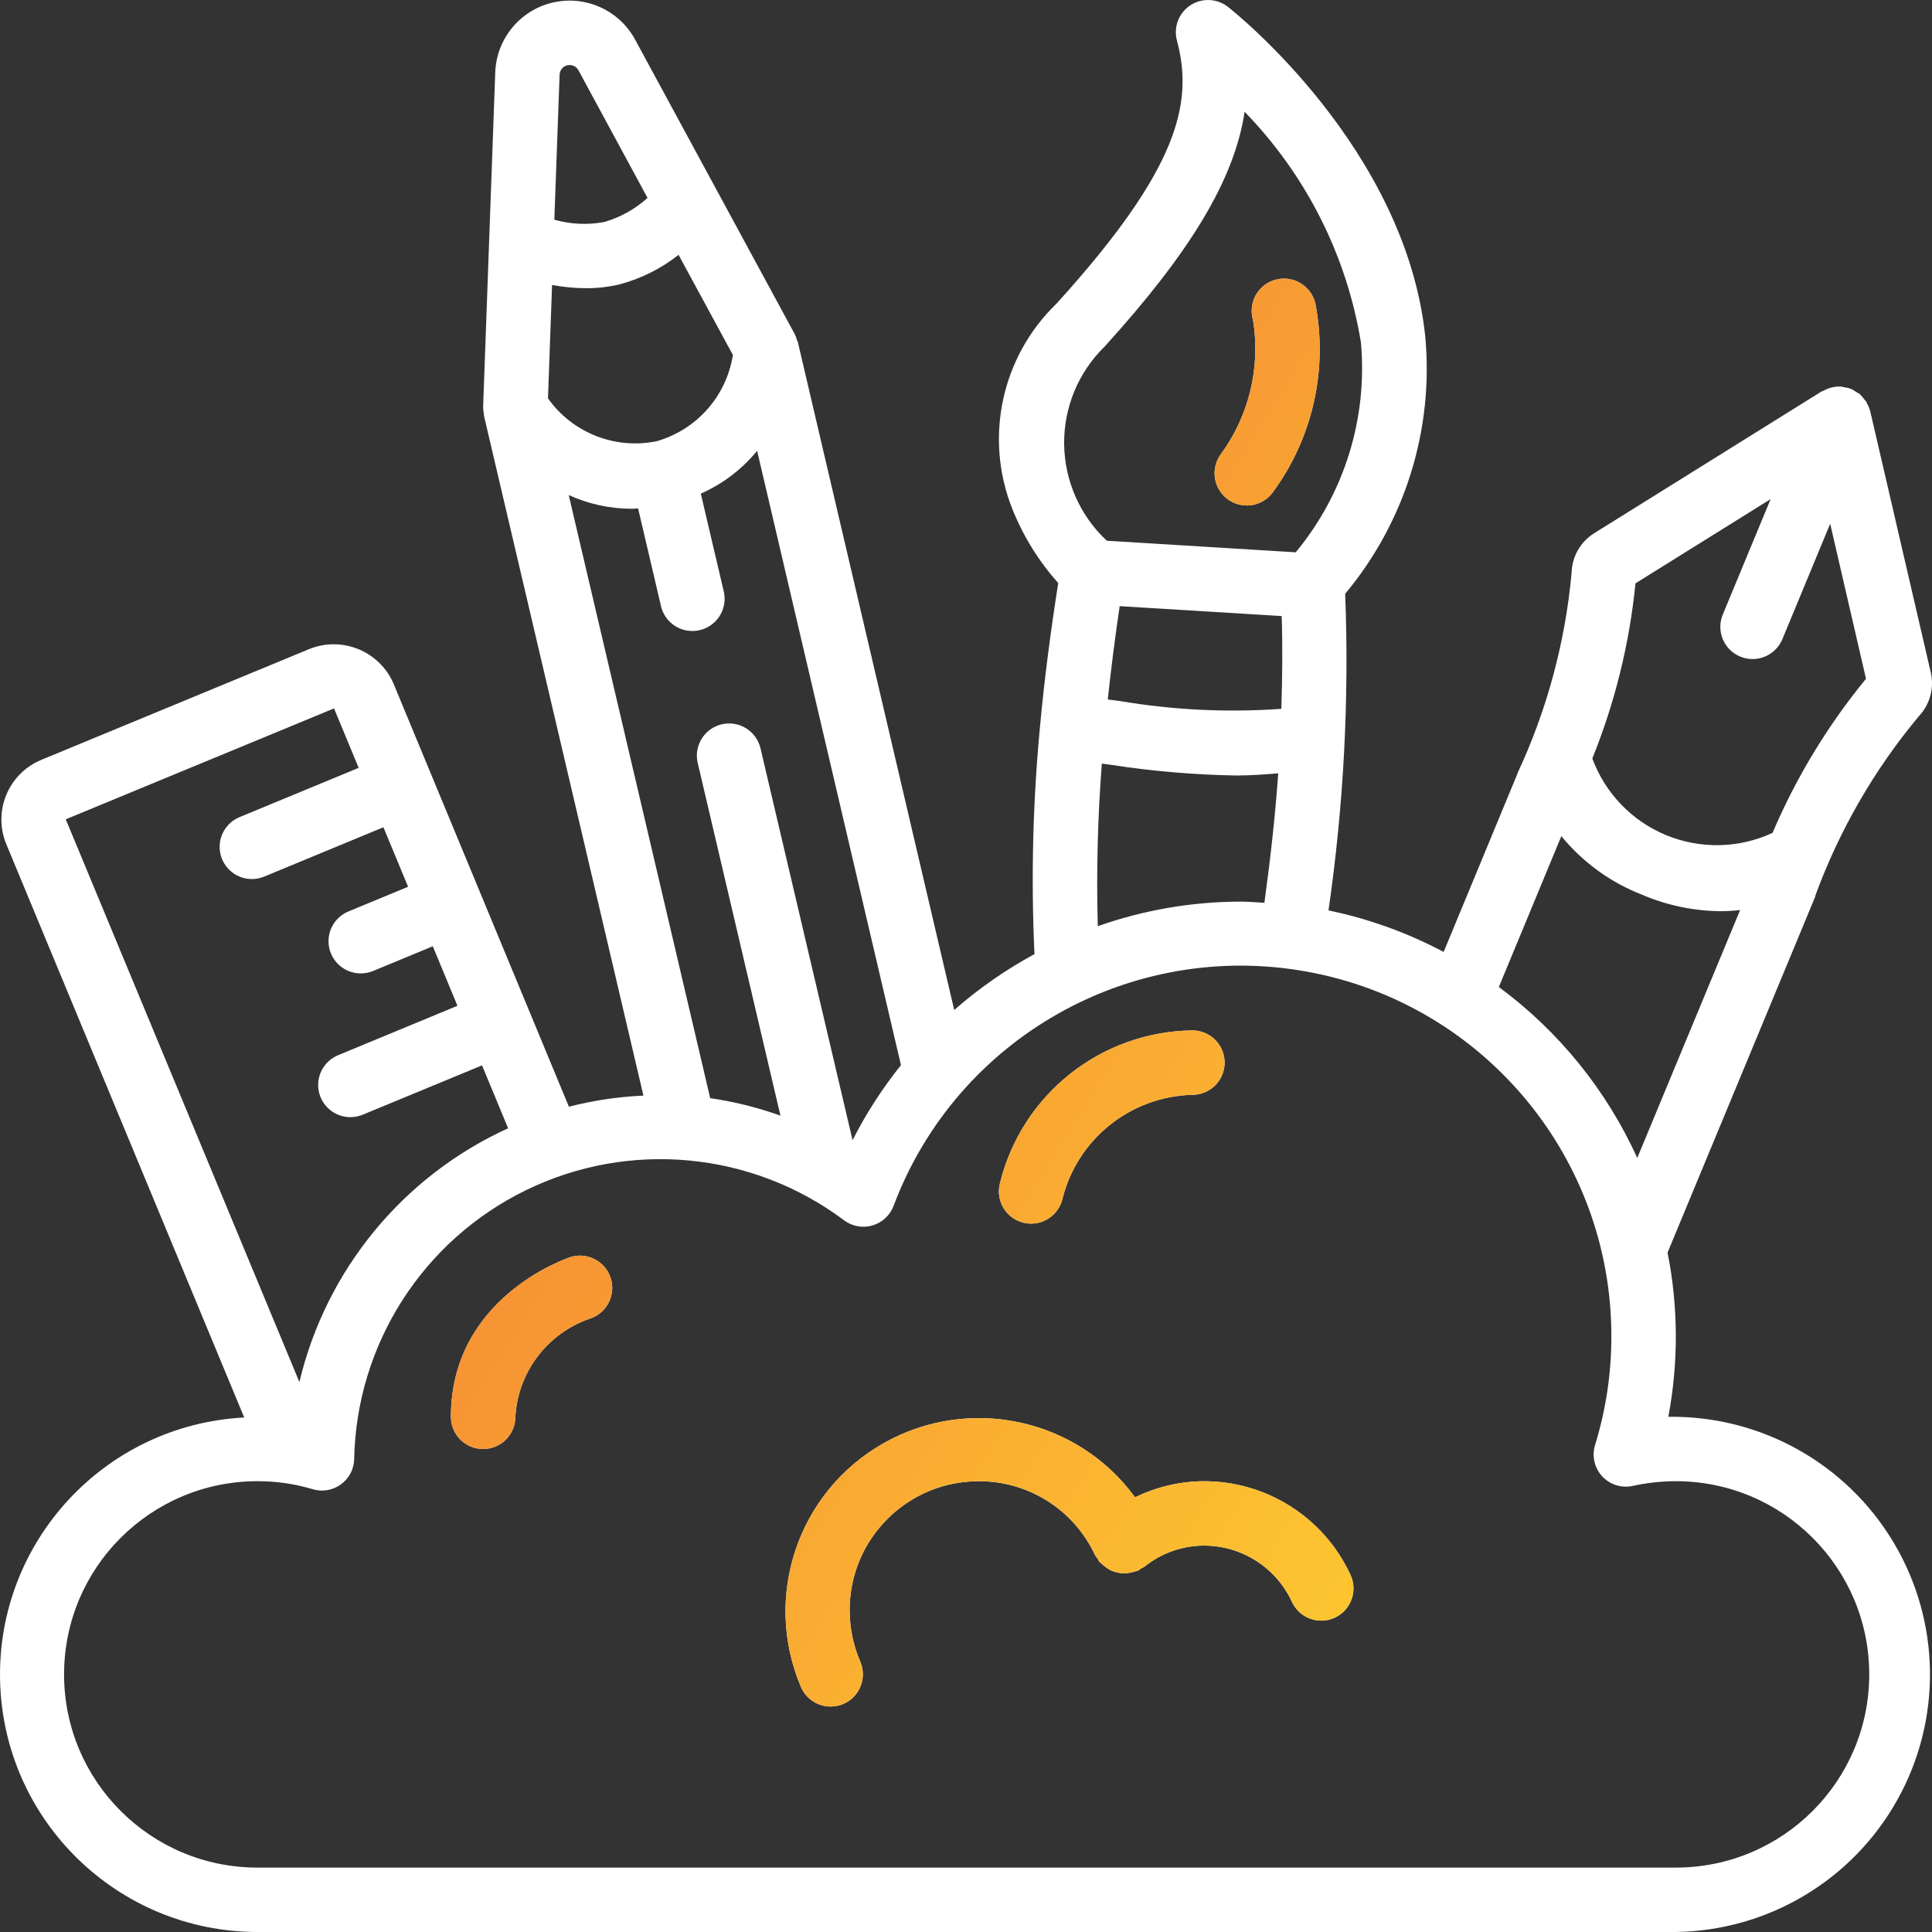 <svg width="80" height="80" viewBox="0 0 80 80" fill="none" xmlns="http://www.w3.org/2000/svg">
<rect x="0" y="0" width="80" height="80" fill="#333333" stroke="none"/>
<path d="M69.082 58.667C69.506 56.419 69.496 54.111 69.05 51.867L75.164 37.13C75.164 37.12 75.164 37.11 75.164 37.1C76.154 34.391 77.606 31.873 79.455 29.658C79.915 29.172 80.1 28.488 79.948 27.838L77.441 17.024C77.411 16.911 77.366 16.803 77.307 16.702C77.297 16.682 77.293 16.658 77.282 16.639C77.271 16.62 77.225 16.575 77.198 16.54C77.143 16.46 77.08 16.387 77.01 16.32C76.963 16.288 76.915 16.258 76.864 16.232C76.799 16.184 76.73 16.143 76.657 16.107C76.557 16.069 76.452 16.044 76.345 16.031C76.314 16.031 76.288 16.011 76.257 16.008C76.001 15.991 75.746 16.048 75.521 16.172C75.501 16.183 75.477 16.187 75.457 16.199H75.444L66.019 22.075C65.448 22.428 65.094 23.045 65.077 23.715C64.815 26.594 64.056 29.406 62.833 32.026V32.04L59.778 39.418C58.278 38.621 56.673 38.042 55.01 37.698C55.639 33.358 55.871 28.969 55.701 24.587C58.186 21.609 59.379 17.764 59.014 13.904C58.18 6.134 51.15 0.522 50.849 0.286C50.398 -0.069 49.77 -0.096 49.29 0.22C48.81 0.535 48.586 1.122 48.734 1.676C49.421 4.255 48.826 6.976 43.748 12.572C41.467 14.773 40.744 18.133 41.919 21.075C42.367 22.201 43.011 23.238 43.819 24.142C43.496 26.202 43.242 28.152 43.068 30.052C42.767 33.195 42.689 36.355 42.835 39.508C41.645 40.153 40.53 40.929 39.512 41.822L33.038 14.168C33.038 14.14 33.011 14.12 33.004 14.095C32.982 14.006 32.95 13.92 32.91 13.838L26.298 1.639C25.636 0.418 24.238 -0.209 22.884 0.107C21.531 0.424 20.558 1.606 20.507 2.994L20.005 16.854C20.006 16.954 20.017 17.053 20.039 17.151C20.039 17.172 20.039 17.191 20.039 17.211L26.643 45.367C25.601 45.413 24.567 45.567 23.557 45.827L16.292 28.3C15.71 26.96 14.164 26.328 12.808 26.875L1.704 31.467C0.345 32.034 -0.3 33.59 0.259 34.951L10.112 58.695C4.337 58.998 -0.145 63.84 0.004 69.615C0.153 75.389 4.879 79.995 10.662 80H69.392C73.207 79.945 76.703 77.861 78.562 74.533C80.422 71.205 80.363 67.139 78.407 63.866C76.452 60.593 72.897 58.611 69.082 58.667ZM67.722 24.155L73.318 20.667L71.337 25.446C71.055 26.126 71.378 26.906 72.059 27.188C72.74 27.47 73.521 27.147 73.804 26.467L75.784 21.688L77.267 28.106C75.681 30.039 74.377 32.188 73.397 34.488C72.005 35.133 70.407 35.166 68.989 34.581C67.572 33.995 66.465 32.844 65.935 31.406C66.873 29.086 67.474 26.644 67.722 24.155ZM64.652 34.623C65.535 35.701 66.681 36.535 67.98 37.043C69.012 37.486 70.123 37.72 71.246 37.731C71.516 37.73 71.787 37.714 72.055 37.682L67.796 47.948C66.52 45.139 64.547 42.703 62.064 40.87L64.652 34.623ZM46.366 25.1L53.072 25.51C53.113 26.755 53.099 28.043 53.057 29.351C50.823 29.51 48.578 29.402 46.37 29.028C46.202 29.004 46.038 28.986 45.871 28.963C46.004 27.707 46.167 26.435 46.363 25.1H46.366ZM45.729 14.363C49.273 10.458 51.11 7.454 51.537 4.63C54.084 7.248 55.766 10.584 56.354 14.187C56.634 17.324 55.663 20.444 53.653 22.87C51.016 22.71 48.408 22.55 45.829 22.39C44.721 21.355 44.084 19.913 44.064 18.398C44.045 16.883 44.645 15.426 45.727 14.363H45.729ZM45.628 31.62L46.015 31.671C47.735 31.937 49.471 32.084 51.211 32.112C51.764 32.112 52.346 32.068 52.929 32.023C52.808 33.739 52.609 35.531 52.356 37.383C52.027 37.366 51.704 37.334 51.373 37.334C49.358 37.337 47.357 37.681 45.457 38.351C45.395 36.106 45.452 33.859 45.625 31.62H45.628ZM35.303 47.212L31.485 30.963C31.306 30.258 30.595 29.826 29.886 29.992C29.177 30.158 28.732 30.86 28.886 31.571L32.317 46.196C31.374 45.859 30.399 45.617 29.408 45.472L23.549 20.499C24.37 20.872 25.261 21.066 26.163 21.067C26.247 21.067 26.336 21.055 26.422 21.051L27.365 25.076C27.467 25.547 27.815 25.927 28.276 26.069C28.738 26.212 29.239 26.094 29.589 25.762C29.939 25.43 30.082 24.936 29.964 24.468L29.019 20.44C29.925 20.04 30.724 19.433 31.351 18.667L37.307 44.105C36.533 45.069 35.862 46.11 35.303 47.212ZM27.148 18.279C25.441 18.61 23.698 17.913 22.691 16.496L22.86 11.8C23.325 11.887 23.796 11.932 24.269 11.934C24.725 11.936 25.18 11.885 25.625 11.783C26.525 11.547 27.368 11.128 28.099 10.554L30.347 14.698C30.079 16.417 28.827 17.82 27.148 18.282V18.279ZM23.492 2.703C23.674 2.661 23.861 2.745 23.951 2.908L26.813 8.195C26.297 8.662 25.68 9.004 25.011 9.195C24.327 9.321 23.623 9.287 22.954 9.098L23.172 3.09C23.179 2.903 23.31 2.745 23.492 2.703ZM13.832 29.334L14.852 31.795L9.913 33.838C9.328 34.083 8.996 34.707 9.121 35.329C9.246 35.951 9.792 36.399 10.427 36.4C10.602 36.4 10.776 36.365 10.938 36.299L15.877 34.255L16.898 36.719L14.427 37.742C13.839 37.985 13.504 38.61 13.629 39.234C13.754 39.859 14.303 40.308 14.94 40.307C15.115 40.306 15.288 40.272 15.45 40.206L17.921 39.183L18.942 41.647L13.999 43.694C13.41 43.937 13.076 44.562 13.2 45.187C13.325 45.811 13.874 46.26 14.511 46.259C14.686 46.258 14.86 46.224 15.021 46.157L19.96 44.115L21.04 46.719C16.69 48.702 13.501 52.58 12.397 57.227L2.723 33.926L13.832 29.334ZM69.392 77.333H10.662C6.239 77.333 2.653 73.752 2.653 69.333C2.653 64.915 6.239 61.333 10.662 61.333C11.435 61.331 12.205 61.442 12.946 61.664C13.346 61.785 13.78 61.711 14.118 61.465C14.456 61.219 14.659 60.83 14.666 60.412C14.761 55.66 17.511 51.361 21.788 49.279C26.065 47.196 31.149 47.681 34.955 50.533C35.291 50.783 35.726 50.861 36.128 50.743C36.53 50.625 36.853 50.325 37.001 49.934C39.609 42.991 46.816 38.907 54.12 40.234C61.423 41.561 66.729 47.919 66.723 55.334C66.725 56.858 66.498 58.375 66.049 59.832C65.908 60.285 66.02 60.779 66.341 61.129C66.663 61.478 67.146 61.63 67.61 61.528C68.195 61.399 68.793 61.334 69.392 61.333C73.815 61.333 77.401 64.915 77.401 69.333C77.401 73.752 73.815 77.333 69.392 77.333Z" fill="white"/>
<path fill-rule="evenodd" clip-rule="evenodd" d="M52.688 20.407C52.434 20.74 52.039 20.935 51.62 20.934L51.628 20.931C51.122 20.931 50.66 20.646 50.434 20.194C50.208 19.742 50.257 19.202 50.56 18.798C51.727 17.197 52.203 15.197 51.884 13.243C51.748 12.779 51.875 12.277 52.215 11.933C52.556 11.589 53.056 11.456 53.522 11.585C53.989 11.715 54.349 12.086 54.463 12.556C54.998 15.306 54.354 18.154 52.688 20.407ZM47.001 62C47.893 61.565 48.872 61.337 49.864 61.334C52.471 61.336 54.837 62.854 55.924 65.22C56.23 65.89 55.934 66.681 55.264 66.987C54.593 67.293 53.801 66.997 53.495 66.327C52.842 64.911 51.425 64.003 49.864 64C48.963 64 48.088 64.309 47.387 64.875C47.342 64.902 47.295 64.926 47.247 64.947C47.208 64.98 47.166 65.011 47.123 65.039C47.088 65.049 47.053 65.058 47.017 65.064C46.853 65.119 46.681 65.148 46.507 65.15C46.423 65.145 46.339 65.132 46.257 65.111C46.174 65.094 46.094 65.069 46.016 65.036C45.941 64.999 45.869 64.954 45.803 64.903C45.728 64.853 45.658 64.795 45.596 64.73C45.583 64.717 45.569 64.707 45.555 64.697C45.539 64.686 45.523 64.675 45.51 64.659C45.484 64.616 45.461 64.571 45.44 64.526C45.406 64.486 45.375 64.444 45.346 64.4C44.478 62.522 42.592 61.323 40.521 61.334C37.572 61.334 35.182 63.721 35.182 66.667C35.182 67.403 35.332 68.132 35.622 68.808C35.761 69.134 35.765 69.501 35.633 69.829C35.501 70.157 35.243 70.419 34.917 70.558C34.752 70.628 34.574 70.665 34.394 70.664C33.859 70.664 33.376 70.345 33.166 69.854C31.573 66.113 33.04 61.774 36.578 59.765C40.117 57.757 44.6 58.718 47.001 62ZM23.588 52.068C23.386 52.133 18.671 53.763 18.671 58.667C18.671 59.403 19.268 60 20.005 60C20.743 60 21.34 59.403 21.34 58.667C21.449 56.807 22.674 55.198 24.439 54.596C25.14 54.361 25.517 53.604 25.282 52.904C25.047 52.205 24.288 51.828 23.588 52.063V52.068ZM42.697 50.667C42.587 50.667 42.478 50.654 42.372 50.627C41.657 50.448 41.223 49.724 41.402 49.01C42.298 45.327 45.577 42.717 49.37 42.667C50.108 42.665 50.707 43.261 50.709 43.997C50.711 44.733 50.114 45.332 49.377 45.334C46.811 45.397 44.604 47.168 43.99 49.658C43.841 50.25 43.308 50.666 42.697 50.667Z" fill="white"/>
<path fill-rule="evenodd" clip-rule="evenodd" d="M52.688 20.407C52.434 20.74 52.039 20.935 51.62 20.934L51.628 20.931C51.122 20.931 50.66 20.646 50.434 20.194C50.208 19.742 50.257 19.202 50.56 18.798C51.727 17.197 52.203 15.197 51.884 13.243C51.748 12.779 51.875 12.277 52.215 11.933C52.556 11.589 53.056 11.456 53.522 11.585C53.989 11.715 54.349 12.086 54.463 12.556C54.998 15.306 54.354 18.154 52.688 20.407ZM47.001 62C47.893 61.565 48.872 61.337 49.864 61.334C52.471 61.336 54.837 62.854 55.924 65.22C56.23 65.89 55.934 66.681 55.264 66.987C54.593 67.293 53.801 66.997 53.495 66.327C52.842 64.911 51.425 64.003 49.864 64C48.963 64 48.088 64.309 47.387 64.875C47.342 64.902 47.295 64.926 47.247 64.947C47.208 64.98 47.166 65.011 47.123 65.039C47.088 65.049 47.053 65.058 47.017 65.064C46.853 65.119 46.681 65.148 46.507 65.15C46.423 65.145 46.339 65.132 46.257 65.111C46.174 65.094 46.094 65.069 46.016 65.036C45.941 64.999 45.869 64.954 45.803 64.903C45.728 64.853 45.658 64.795 45.596 64.73C45.583 64.717 45.569 64.707 45.555 64.697C45.539 64.686 45.523 64.675 45.51 64.659C45.484 64.616 45.461 64.571 45.44 64.526C45.406 64.486 45.375 64.444 45.346 64.4C44.478 62.522 42.592 61.323 40.521 61.334C37.572 61.334 35.182 63.721 35.182 66.667C35.182 67.403 35.332 68.132 35.622 68.808C35.761 69.134 35.765 69.501 35.633 69.829C35.501 70.157 35.243 70.419 34.917 70.558C34.752 70.628 34.574 70.665 34.394 70.664C33.859 70.664 33.376 70.345 33.166 69.854C31.573 66.113 33.04 61.774 36.578 59.765C40.117 57.757 44.6 58.718 47.001 62ZM23.588 52.068C23.386 52.133 18.671 53.763 18.671 58.667C18.671 59.403 19.268 60 20.005 60C20.743 60 21.34 59.403 21.34 58.667C21.449 56.807 22.674 55.198 24.439 54.596C25.14 54.361 25.517 53.604 25.282 52.904C25.047 52.205 24.288 51.828 23.588 52.063V52.068ZM42.697 50.667C42.587 50.667 42.478 50.654 42.372 50.627C41.657 50.448 41.223 49.724 41.402 49.01C42.298 45.327 45.577 42.717 49.37 42.667C50.108 42.665 50.707 43.261 50.709 43.997C50.711 44.733 50.114 45.332 49.377 45.334C46.811 45.397 44.604 47.168 43.99 49.658C43.841 50.25 43.308 50.666 42.697 50.667Z" fill="url(#paint0_linear)"/>
<defs>
<linearGradient id="paint0_linear" x1="56.045" y1="70.664" x2="2.636" y2="36.905" gradientUnits="userSpaceOnUse">
<stop stop-color="#FDC830"/>
<stop offset="1" stop-color="#F37335"/>
</linearGradient>
</defs>
</svg>
